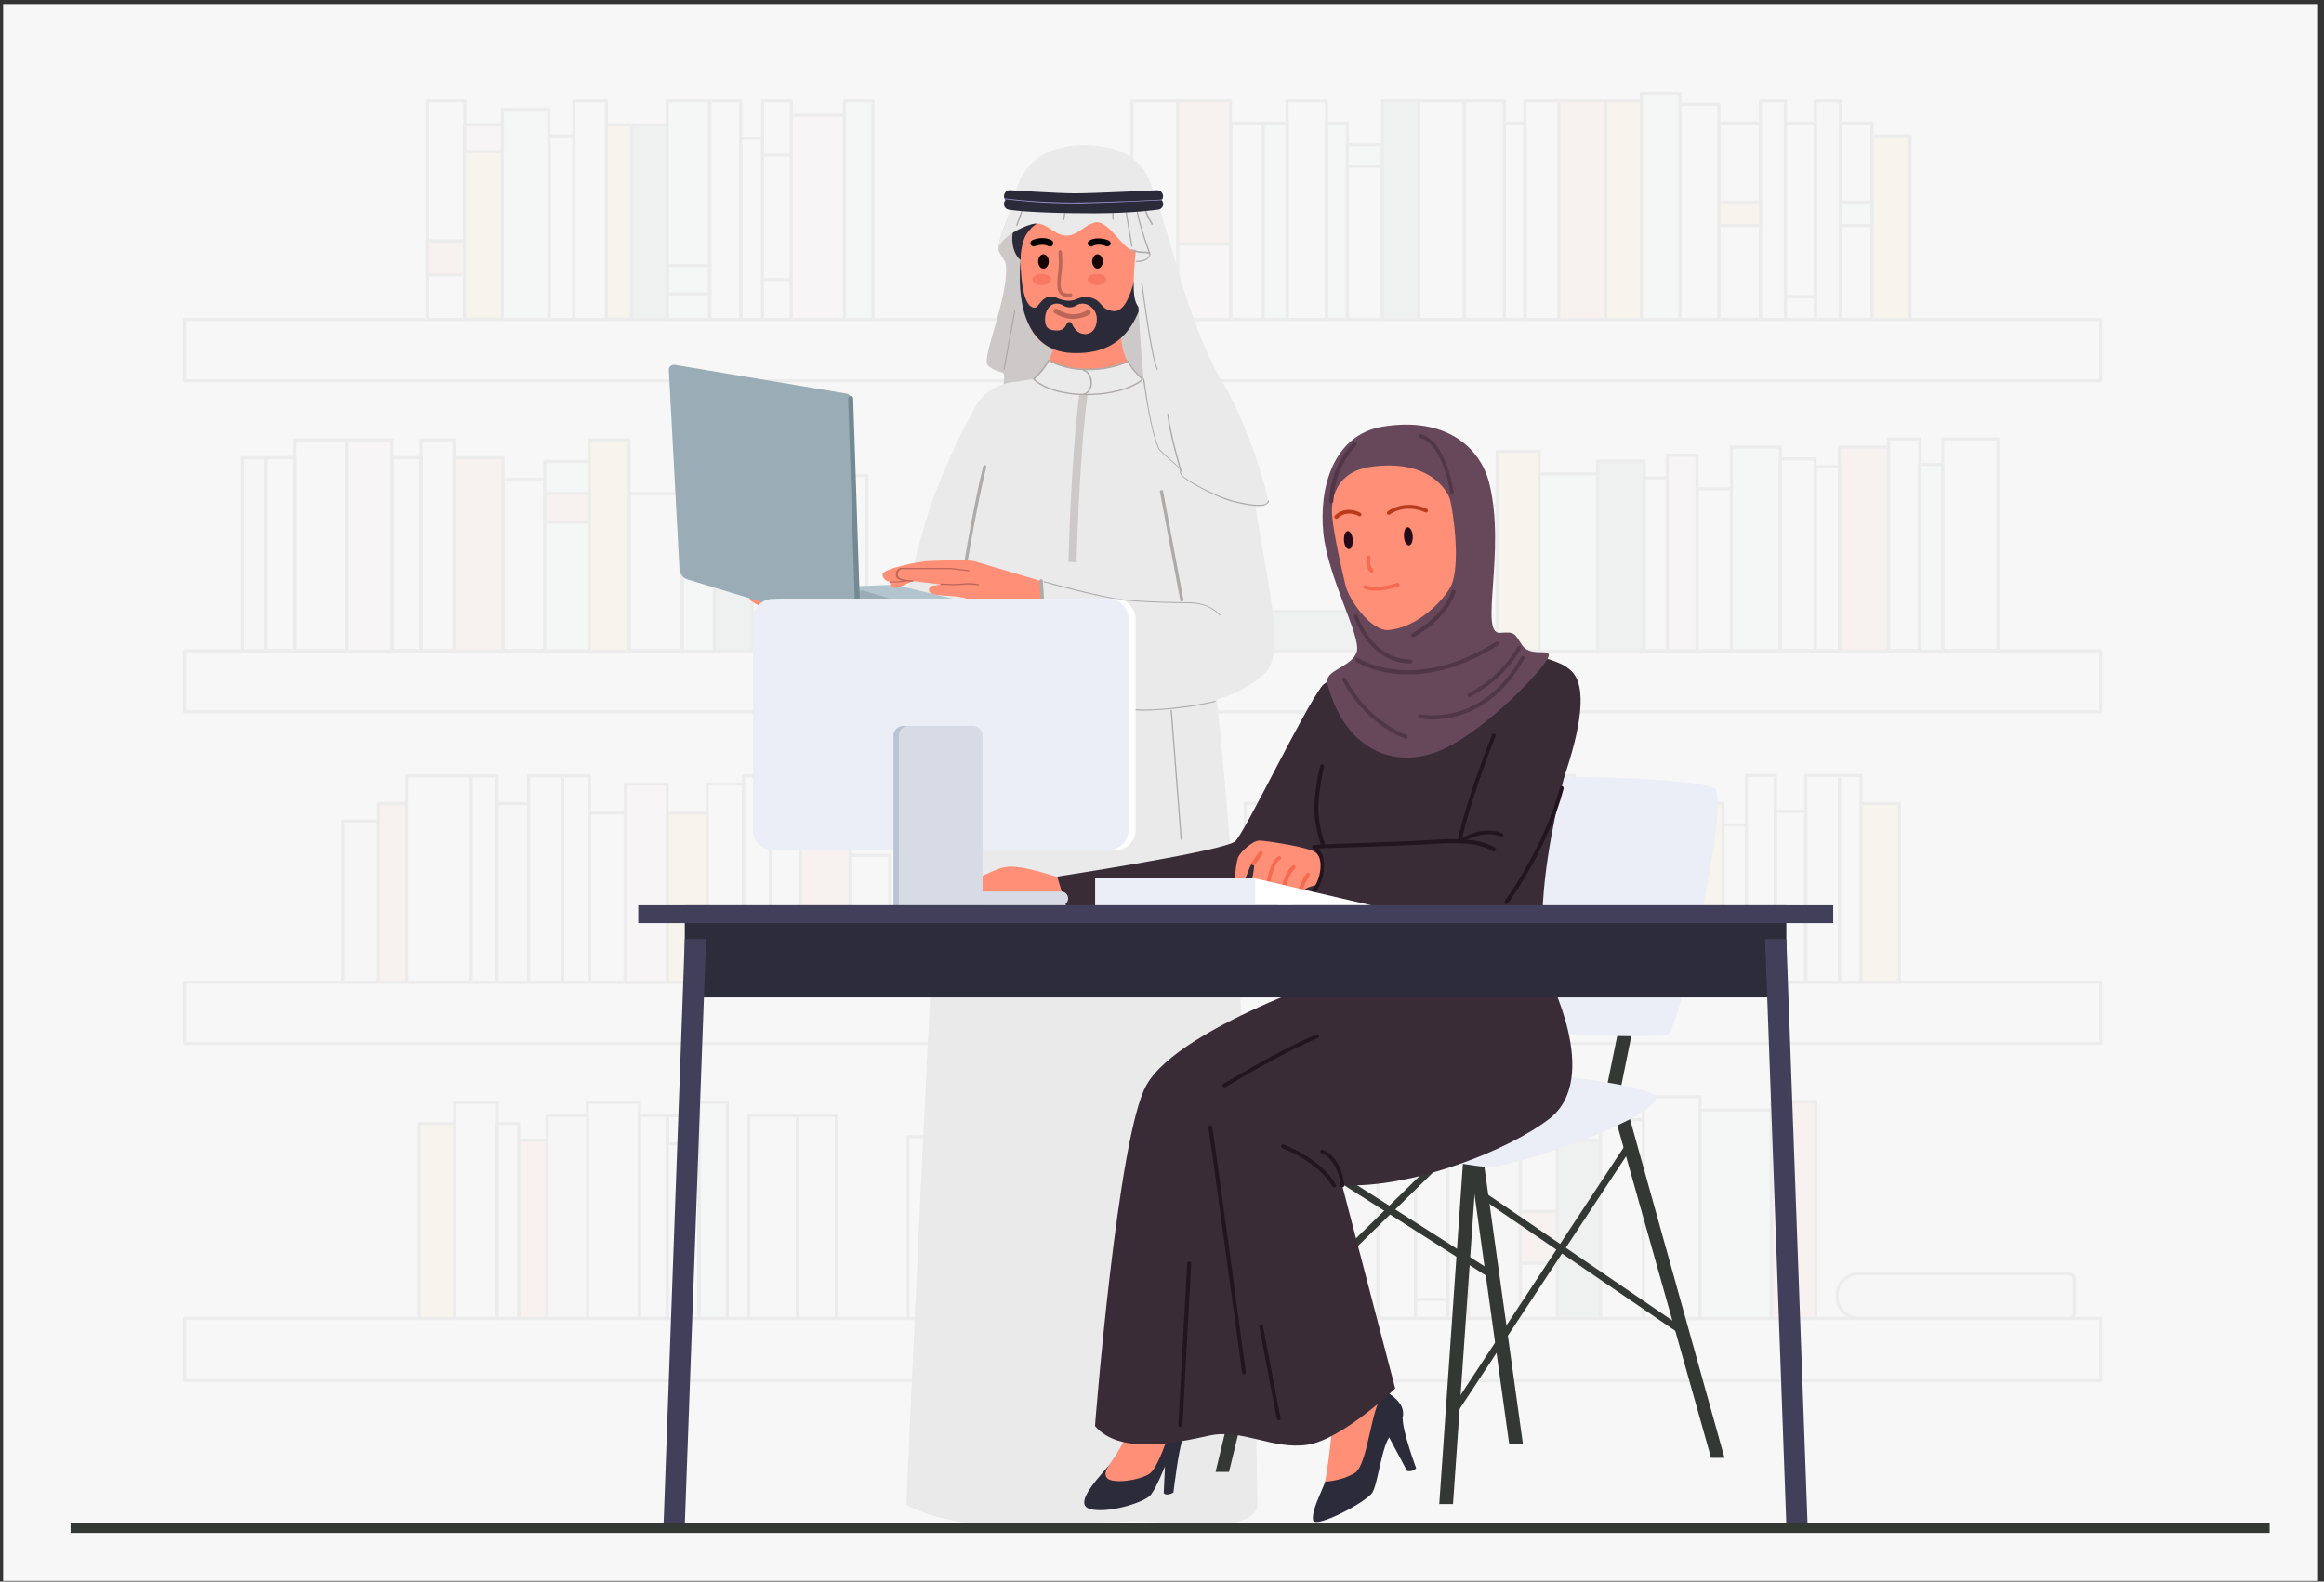 <?xml version="1.0" encoding="utf-8"?>
<!-- Generator: Adobe Illustrator 28.0.0, SVG Export Plug-In . SVG Version: 6.00 Build 0)  -->
<svg version="1.1" id="Layer_1" xmlns="http://www.w3.org/2000/svg" xmlns:xlink="http://www.w3.org/1999/xlink" x="0px" y="0px"
	 viewBox="0 0 743.9 506.3" style="enable-background:new 0 0 743.9 506.3;" xml:space="preserve">
<rect x="0" y="0" width="743.9" height="506.3" fill="#333333" stroke="none"/>
<style type="text/css">
	.st0{fill-rule:evenodd;clip-rule:evenodd;fill:#F7F7F7;}
	.st1{opacity:5.000000e-02;}
	.st2{fill:none;stroke:#17181C;stroke-width:0.997;stroke-linecap:round;stroke-linejoin:round;stroke-miterlimit:10;}
	.st3{fill:#E2E2E1;stroke:#17181C;stroke-width:0.997;stroke-linecap:round;stroke-linejoin:round;stroke-miterlimit:10;}
	.st4{fill:#5C7D88;stroke:#17181C;stroke-width:0.997;stroke-linecap:round;stroke-linejoin:round;stroke-miterlimit:10;}
	.st5{fill:#FA8069;stroke:#17181C;stroke-width:0.997;stroke-linecap:round;stroke-linejoin:round;stroke-miterlimit:10;}
	.st6{fill:#DCE8E6;stroke:#17181C;stroke-width:0.997;stroke-linecap:round;stroke-linejoin:round;stroke-miterlimit:10;}
	.st7{fill:#F4BB1E;stroke:#17181C;stroke-width:0.997;stroke-linecap:round;stroke-linejoin:round;stroke-miterlimit:10;}
	.st8{fill:#F9CFCB;stroke:#17181C;stroke-width:0.997;stroke-linecap:round;stroke-linejoin:round;stroke-miterlimit:10;}
	.st9{fill:#EAEAEA;}
	.st10{fill:#CDC9C9;}
	.st11{fill:#ADAAAA;}
	.st12{fill:#FF8F77;}
	.st13{fill:#2B2A39;}
	.st14{fill:#FE9077;}
	.st15{fill:#BC6658;}
	.st16{fill:#140000;}
	.st17{fill:#F77863;}
	.st18{fill:#B2C5CE;}
	.st19{fill:#9AADB7;}
	.st20{fill:#9A96D6;}
	.st21{fill:#748991;}
	.st22{fill:#FF8F76;}
	.st23{fill:#3A2C36;}
	.st24{fill:#343834;}
	.st25{fill:#EBEEF6;}
	.st26{fill:#2C2B3A;}
	.st27{fill:#273D7C;}
	.st28{fill:#23151F;}
	.st29{fill:#F76A52;}
	.st30{fill:#FFFFFF;}
	.st31{fill:#BAC3D1;}
	.st32{fill:#D6DBE6;}
	.st33{fill:#2D2C3A;}
	.st34{fill:#423F5A;}
	.st35{fill:#66485A;}
	.st36{fill:#260918;}
	.st37{fill:#BA3A1C;}
	.st38{fill:#513647;}
	.st39{fill:none;stroke:#343834;stroke-width:3.214;stroke-miterlimit:10;}
</style>
<rect x="1" y="1.3" class="st0" width="741" height="504.8"/>
<g class="st1">
	<g>
		<rect x="59.1" y="422.1" class="st2" width="613.3" height="19.9"/>
		<rect x="59.1" y="314.4" class="st2" width="613.3" height="19.6"/>
		<rect x="59.1" y="208.3" class="st2" width="613.3" height="19.6"/>
		<rect x="59.1" y="102.3" class="st2" width="613.3" height="19.6"/>
		<path class="st3" d="M662.2,422.1h-67c-4,0-7.2-3.2-7.2-7.2v0c0-4,3.2-7.2,7.2-7.2h67c1,0,1.8,0.8,1.8,1.8v10.8
			C664,421.3,663.2,422.1,662.2,422.1z"/>
		<path class="st4" d="M442.1,208.3h-41.9c-3.5,0-6.3-2.8-6.3-6.3v0c0-3.5,2.8-6.3,6.3-6.3h41.9c0.7,0,1.3,0.6,1.3,1.3v10.1
			C443.4,207.8,442.8,208.3,442.1,208.3z"/>
		<rect x="136.7" y="32.4" class="st2" width="12.1" height="69.9"/>
		<rect x="136.7" y="77.1" class="st5" width="12.1" height="10.9"/>
		<rect x="160.8" y="35" class="st6" width="14.9" height="67.3"/>
		<rect x="175.8" y="43.5" class="st2" width="7.9" height="58.8"/>
		<rect x="183.7" y="32.4" class="st2" width="10.4" height="69.9"/>
		<rect x="194.1" y="40" class="st7" width="8.1" height="62.2"/>
		<rect x="202.2" y="40" class="st4" width="11.4" height="62.2"/>
		<rect x="213.6" y="32.4" class="st6" width="13.6" height="69.9"/>
		<rect x="362.3" y="32.4" class="st2" width="14.7" height="69.9"/>
		<rect x="394" y="39.4" class="st2" width="10.3" height="62.8"/>
		<rect x="404.3" y="39.4" class="st6" width="7.7" height="62.8"/>
		<rect x="424.6" y="39.4" class="st6" width="6.7" height="62.8"/>
		<rect x="481.5" y="39.4" class="st2" width="6.7" height="62.8"/>
		<rect x="431.3" y="53.2" class="st2" width="11.2" height="49"/>
		<rect x="431.3" y="46.3" class="st6" width="11.2" height="6.9"/>
		<rect x="412" y="32.4" class="st2" width="12.6" height="69.9"/>
		<rect x="442.5" y="32.4" class="st4" width="11.6" height="69.9"/>
		<rect x="454.1" y="32.4" class="st2" width="14.6" height="69.9"/>
		<rect x="468.7" y="32.4" class="st3" width="12.8" height="69.9"/>
		<rect x="488.1" y="32.4" class="st2" width="10.9" height="69.9"/>
		<rect x="563.5" y="32.4" class="st2" width="8" height="69.9"/>
		<rect x="581.1" y="32.4" class="st3" width="8" height="69.9"/>
		<rect x="514" y="32.4" class="st7" width="11.4" height="69.9"/>
		<rect x="599.2" y="43.5" class="st7" width="12.2" height="58.8"/>
		<rect x="537.7" y="33.4" class="st2" width="12.5" height="68.8"/>
		<rect x="550.2" y="39.4" class="st2" width="13.3" height="62.8"/>
		<rect x="550.2" y="64.7" class="st7" width="13.3" height="7.5"/>
		<rect x="589.1" y="64.7" class="st6" width="10.1" height="7.5"/>
		<rect x="571.5" y="39.4" class="st2" width="9.6" height="62.8"/>
		<rect x="589.1" y="39.4" class="st2" width="10.1" height="62.8"/>
		<rect x="525.4" y="29.9" class="st6" width="12.3" height="72.4"/>
		<rect x="499" y="32.4" class="st5" width="14.9" height="69.9"/>
		<rect x="377" y="78.1" class="st8" width="16.9" height="24.2"/>
		<rect x="377" y="32.4" class="st5" width="16.9" height="45.7"/>
		<rect x="227.1" y="32.4" class="st2" width="10" height="69.9"/>
		<rect x="94.2" y="140.8" class="st2" width="16.7" height="67.6"/>
		<rect x="85" y="146.5" class="st2" width="9.2" height="61.8"/>
		<rect x="125.6" y="146.5" class="st2" width="9.2" height="61.8"/>
		<rect x="134.8" y="140.8" class="st2" width="10.5" height="67.6"/>
		<rect x="188.6" y="140.8" class="st7" width="12.8" height="67.6"/>
		<rect x="218.4" y="140.8" class="st6" width="10.3" height="67.6"/>
		<rect x="240.7" y="140.8" class="st2" width="16.6" height="67.6"/>
		<rect x="257.3" y="149.3" class="st2" width="12.8" height="59.1"/>
		<rect x="450.4" y="146.6" class="st6" width="18.9" height="61.7"/>
		<rect x="479.2" y="144.5" class="st7" width="13.5" height="63.9"/>
		<rect x="469.3" y="161.7" class="st2" width="9.9" height="46.7"/>
		<rect x="492.7" y="151.7" class="st6" width="18.7" height="56.7"/>
		<rect x="511.4" y="147.6" class="st4" width="14.9" height="60.8"/>
		<rect x="526.3" y="153" class="st2" width="7.5" height="55.4"/>
		<rect x="533.7" y="145.7" class="st8" width="9.5" height="62.6"/>
		<rect x="543.3" y="156.5" class="st2" width="10.9" height="51.9"/>
		<rect x="554.2" y="143.1" class="st6" width="15.7" height="65.2"/>
		<rect x="588.8" y="143.1" class="st5" width="15.7" height="65.2"/>
		<rect x="604.5" y="140.5" class="st2" width="10" height="67.8"/>
		<rect x="614.5" y="148.7" class="st6" width="7.3" height="59.7"/>
		<rect x="621.9" y="140.5" class="st2" width="17.6" height="67.8"/>
		<rect x="569.9" y="146.9" class="st2" width="11.1" height="61.4"/>
		<rect x="581" y="149.4" class="st2" width="7.8" height="59"/>
		<rect x="270.1" y="152.3" class="st2" width="7.4" height="56.1"/>
		<rect x="228.7" y="155.7" class="st4" width="12" height="52.6"/>
		<rect x="145.3" y="146.5" class="st5" width="15.7" height="61.8"/>
		<rect x="161" y="153.5" class="st2" width="13.4" height="54.8"/>
		<rect x="201.4" y="158" class="st2" width="17" height="50.4"/>
		<rect x="174.4" y="147.7" class="st6" width="14.2" height="60.6"/>
		<rect x="174.4" y="158" class="st5" width="14.2" height="9.1"/>
		<rect x="77.5" y="146.5" class="st3" width="7.5" height="61.8"/>
		<rect x="110.9" y="140.8" class="st8" width="14.6" height="67.6"/>
		<rect x="237.1" y="44.3" class="st2" width="7" height="58"/>
		<rect x="244.1" y="32.4" class="st2" width="9.2" height="69.9"/>
		<rect x="270.3" y="32.4" class="st6" width="9.2" height="69.9"/>
		<rect x="253.3" y="36.9" class="st8" width="17" height="65.4"/>
		<rect x="213.6" y="85" class="st2" width="13.6" height="9.1"/>
		<rect x="148.7" y="40" class="st7" width="12.1" height="62.2"/>
		<rect x="148.7" y="40" class="st8" width="12.1" height="8.5"/>
		<line class="st2" x1="244.1" y1="89.5" x2="253.3" y2="89.5"/>
		<line class="st2" x1="244.1" y1="49.7" x2="253.3" y2="49.7"/>
		<line class="st2" x1="571.5" y1="95" x2="581.1" y2="95"/>
		<rect x="109.7" y="262.8" class="st3" width="11.5" height="51.6"/>
		<rect x="130.2" y="248.4" class="st2" width="20.6" height="66"/>
		<rect x="150.7" y="248.4" class="st2" width="8.4" height="66"/>
		<rect x="145.5" y="352.9" class="st2" width="13.7" height="69.1"/>
		<rect x="188" y="352.9" class="st2" width="16.7" height="69.1"/>
		<rect x="223.8" y="352.9" class="st6" width="9" height="69.1"/>
		<rect x="303.3" y="352.9" class="st2" width="11.1" height="69.1"/>
		<rect x="314.4" y="363.9" class="st2" width="11.1" height="58.2"/>
		<rect x="425.6" y="352.9" class="st3" width="15.5" height="69.1"/>
		<rect x="441.1" y="357.2" class="st2" width="12" height="64.8"/>
		<rect x="470" y="353.5" class="st3" width="16.7" height="68.5"/>
		<rect x="486.6" y="358.4" class="st2" width="11.9" height="63.7"/>
		<rect x="512.3" y="358.4" class="st2" width="13.7" height="63.7"/>
		<rect x="526" y="351.1" class="st2" width="18.2" height="71"/>
		<rect x="544.2" y="355.4" class="st6" width="22.8" height="66.7"/>
		<rect x="567" y="352.7" class="st5" width="14.2" height="69.4"/>
		<rect x="498.5" y="365" class="st4" width="13.8" height="57.1"/>
		<rect x="486.6" y="387.8" class="st5" width="11.9" height="16.6"/>
		<rect x="453.1" y="357.2" class="st2" width="10.4" height="64.8"/>
		<rect x="463.4" y="360.2" class="st2" width="6.5" height="61.9"/>
		<rect x="290.7" y="363.9" class="st2" width="12.5" height="58.2"/>
		<rect x="134.2" y="359.7" class="st7" width="11.3" height="62.4"/>
		<rect x="159.1" y="359.7" class="st2" width="6.9" height="62.4"/>
		<rect x="175.1" y="357.1" class="st3" width="13" height="65"/>
		<rect x="204.7" y="357.1" class="st2" width="8.9" height="65"/>
		<rect x="239.7" y="357.1" class="st2" width="15.6" height="65"/>
		<rect x="255.3" y="357.1" class="st2" width="12.4" height="65"/>
		<rect x="213.6" y="357.1" class="st2" width="10.1" height="65"/>
		<rect x="213.6" y="357.1" class="st2" width="10.1" height="9.1"/>
		<rect x="166.1" y="365" class="st5" width="9" height="57.1"/>
		<rect x="169.2" y="248.4" class="st2" width="10.8" height="66"/>
		<rect x="180.1" y="248.4" class="st2" width="8.6" height="66"/>
		<rect x="238" y="248.4" class="st2" width="8.6" height="66"/>
		<rect x="246.6" y="269" class="st2" width="9.6" height="45.4"/>
		<rect x="272.1" y="273.8" class="st2" width="12.8" height="40.6"/>
		<rect x="256.2" y="257.2" class="st5" width="15.9" height="57.2"/>
		<rect x="226.4" y="251" class="st2" width="11.6" height="63.5"/>
		<rect x="188.6" y="260.3" class="st2" width="11.5" height="54.1"/>
		<rect x="213.6" y="260.3" class="st7" width="12.8" height="54.1"/>
		<rect x="200.1" y="251" class="st8" width="13.5" height="63.5"/>
		<rect x="159.1" y="257.2" class="st3" width="10.1" height="57.2"/>
		<rect x="410.9" y="244.8" class="st2" width="12.8" height="69.6"/>
		<rect x="456.4" y="244.8" class="st2" width="9.3" height="69.6"/>
		<rect x="559" y="248.2" class="st2" width="9.3" height="66.2"/>
		<rect x="578" y="248.2" class="st2" width="10.8" height="66.2"/>
		<rect x="588.8" y="248.2" class="st2" width="6.9" height="66.2"/>
		<rect x="551.4" y="264.1" class="st2" width="7.6" height="50.4"/>
		<rect x="423.6" y="250.1" class="st2" width="8.8" height="64.3"/>
		<rect x="432.5" y="250.1" class="st7" width="17.2" height="64.3"/>
		<rect x="465.7" y="251.5" class="st2" width="12.4" height="62.9"/>
		<rect x="518.2" y="251.5" class="st3" width="18" height="62.9"/>
		<rect x="536.2" y="257.2" class="st7" width="15.3" height="57.2"/>
		<rect x="595.7" y="257.2" class="st7" width="12.3" height="57.2"/>
		<rect x="486.2" y="248.2" class="st6" width="17.7" height="66.2"/>
		<rect x="432.5" y="263.7" class="st5" width="17.2" height="8.5"/>
		<rect x="398.6" y="257.2" class="st2" width="12.3" height="57.2"/>
		<rect x="449.7" y="257.2" class="st2" width="6.8" height="57.2"/>
		<rect x="568.3" y="259.7" class="st2" width="9.7" height="54.7"/>
		<rect x="503.9" y="262.3" class="st6" width="14.2" height="52.1"/>
		<rect x="121.2" y="257.2" class="st5" width="9" height="57.2"/>
		<line class="st2" x1="453.1" y1="416" x2="463.4" y2="416"/>
	</g>
</g>
<g>
	<polygon class="st9" points="274,233.7 324.8,213 314,195.7 272.4,195.7 	"/>
	<path class="st10" d="M279.6,211.3c-0.1,12-1.6,25.9-8.2,21.7c-10.7-6.9-8.8-28.4-8.6-29.7c0,0,0-0.1,0-0.1l14.3-6.4l2.1-0.9
		c0,0,0,0.5,0.1,1.4C279.4,199.6,279.7,205.2,279.6,211.3z"/>
	<path class="st9" d="M317.8,124.6c-5.3,1.7-14.7,23.4-18.8,34.1c-4,10.6-10.3,36.9-10.3,36.9l21.9,6.5c0,0,9.7-41.4,6.1-52.5
		C313.1,138.6,323.3,122.8,317.8,124.6z"/>
	<path class="st10" d="M321.4,82.3c3.4,9-7.7,32.4-5.2,34.7c3,2.7,5.1,1.5,5.2,3.2c0.3,4.1-3.4,13.8,0,15.4
		c5.6,2.8,4.8-3.8,10.1-0.4c1.7,1.1,3.5,2.1,5.4,2.7c2.9,1,6,1,9.1,0.8c7.8-0.4,15.4-2.2,22.8-4.4c2.3-0.7,4.6-1.4,6.5-2.9
		c4.2-3.4,4.9-9.5,3.8-14.8c-1.1-5.2-3.5-10.1-4.6-15.3c-0.9-4.3-1-9.2-4.1-12.2c-2.7-2.7-6.9-3.1-10.7-3.3
		c-2.9-0.2-5.9-0.3-8.8,0.1c-2.9,0.4-5.6,1.4-8.4,2c-2.8,0.6-5.9,0.8-8.5-0.4L321.4,82.3z"/>
	<path class="st11" d="M360.1,234c-0.1,0-0.2-0.1-0.2-0.2c0,0-0.3-5-1.3-8.8c0-0.1,0-0.2,0.1-0.2c0.1,0,0.2,0,0.2,0.1
		c0.9,3.8,1.3,8.8,1.3,8.9C360.3,233.9,360.2,234,360.1,234C360.1,234,360.1,234,360.1,234z"/>
	<path class="st9" d="M394.8,157.8l0.1-21l-13.1-11.6c0,0-18.3-4.8-25.6-5.5c-7.3-0.8-17.9,0.2-28.3,2.1c-3.3,0.6-3.9,0.3-6.4,1.1
		c-5.8,1.8-9.2,5.8-10.6,10.2c-1.1,3.2-0.2,7.4-0.6,11.4c-1.2,10.2-7.4,78.7-9.8,121.8c-4.5,80.8-10.4,215.4-10.4,215.4
		s7.6,5.2,27.6,6.7c6.3,0.5,39.6-1.4,46.1-1.4c8.4,0.1,16.7,1.4,22.9,1.4c8.2,0,15.9-2.3,15.8-6.8c-3.6-239.1-19.7-282-15.2-302.7
		C388.1,174.3,394.8,157.8,394.8,157.8z"/>
	<path class="st12" d="M365.5,121.4c0,0.7-6.2,4.9-17.9,4.9c-12.2,0-16.7-4.9-16.7-4.9l1.6-1.6c1.3-1.3,2.4-2.8,3.2-4.4
		c1.2-2.4,1.9-5,1.9-7.7h21.3c0,2.2,0.5,4.4,1.3,6.5c0.2,0.6,0.5,1.1,0.8,1.6c0.8,1.4,1.8,2.8,3,4L365.5,121.4z"/>
	<path class="st10" d="M367.7,90.7l-40.8,0.8c0,0-5.5-7.8-7.1-10.9c-0.2-0.3-0.2-0.8-0.2-1.3c0.3-4.3,4.9-13.9,4.9-13.9l44.4-1.1
		c0,0,1.1,8.8,3.1,13.9c0.2,0.6,2,3.7,2.1,4.1c0.1,0.3,0,3.8,0,4.1C374.6,91.4,367.7,90.7,367.7,90.7z"/>
	<path class="st12" d="M368.5,77.7c0,1.7-0.1,3.3-0.2,5c-0.1,0.8-0.2,1.6-0.3,2.3c-2.2,15.6-10.5,28.6-21.5,28.4
		c-16.7-0.3-19.1-10-20-25.8c-0.1-1.1,0.2-2.6,0.2-4.4c0,0-1.8-5-1.8-5.6c0-3,0.3-5.9,0.7-8.5c2.4-13.3,10.5-21.4,21.1-21.4
		c10.5,0,18.7,8.1,21.1,21.4C368.2,71.8,368.5,74.7,368.5,77.7z"/>
	<path class="st9" d="M330.6,69c2.4-0.2,4.7-0.2,7.1-0.6c2.3-0.3,4.5-0.5,6.8-0.8c2.1-0.3,4.2-0.7,6.4-1.1c2-0.4,4.1-0.7,6.2-0.1
		c1,0.3,1.9,0.7,2.8,1.1c0.9,0.4,1.8,0.7,2.6,1.1c1.8,0.7,3.5,1.5,5.2,2.3c0.9,0.4,1.7,0.8,2.6,1.3c0.1-14.8-4.7-25.7-23.4-25.7
		c-15.9,0-23,9.8-23,23.8C326,69.6,328.3,69.1,330.6,69z"/>
	<path class="st13" d="M367,80.5c-0.1,3,1.3,1.8,1,4.5c-2.4,18.3-8.5,28.7-25,28c-15.8-0.7-17.4-18.6-16.3-29.7
		c0,0.1-0.2,15,4.4,15.2c1.3,0.1,1.9-2.7,4.3-3.4c1.1-0.3,2.2-0.1,3.2,0.4c2,0.9,4.4,1.1,6.4,0.1c1-0.4,2-0.6,3.1-0.5
		c5.1,0.7,3.6,3.9,8.2,4.5C363.6,100.5,364.3,76.1,367,80.5z"/>
	<path class="st13" d="M368.5,77.7c0,1.7-0.1,3.3-0.2,5c-0.1,0.8-0.2,1.6-0.3,2.3c-0.3,0.1-3.7,3.1-3.6,2.6
		c0.9-7.9-2.4-15.4-4.7-17.3c-2.3-1.9-5.7-0.4-15.7-0.4c-10,0-12.3,1-14.9,4.3c-2.6,3.3-2.4,9.1-2.4,9.1s-5.2-3.9-1.1-14.1h42.2
		C368.2,71.8,368.5,74.7,368.5,77.7z"/>
	<path class="st14" d="M346.5,97.2c-0.7,0-1.4,0.2-2,0.6c-1.3,0.8-2.9,0.8-4.2,0c-0.6-0.4-1.3-0.6-2-0.6c-2.4,0-3.8,2.3-3.8,5.1
		s1.4,3.5,3.8,3.5c1.3,0,2.4-0.3,3.2-2.2c0.3-0.7,1.3-0.7,1.6,0c0.8,1.9,2,2.9,3.2,3.2c3.1,0.8,4.8-1.8,4.8-4.6
		S348.9,97.2,346.5,97.2z"/>
	<path class="st15" d="M343.5,102.1c-0.1,0-0.2,0-0.3,0c-3.1-0.1-5.5-1.8-5.6-1.8c-0.4-0.2-0.5-0.7-0.2-1.1c0.2-0.4,0.7-0.5,1.1-0.2
		c0,0,2.2,1.5,4.8,1.6c2.6,0.1,4.6-1.2,4.6-1.2c0.4-0.2,0.9-0.1,1.1,0.2c0.2,0.4,0.1,0.9-0.2,1.1
		C348.6,100.8,346.4,102.1,343.5,102.1z"/>
	<path class="st16" d="M335.7,83.7c0,1.3-0.8,2.3-1.7,2.3s-1.7-1-1.7-2.3c0-1.3,0.8-2.3,1.7-2.3S335.7,82.4,335.7,83.7z"/>
	<path class="st16" d="M353,83.7c0,1.3-0.8,2.3-1.7,2.3s-1.7-1-1.7-2.3c0-1.3,0.8-2.3,1.7-2.3S353,82.4,353,83.7z"/>
	<path d="M354.4,78.9c-0.1,0-0.3,0-0.4-0.1c0,0-2.4-1.1-4.3,0c-0.5,0.3-1.1,0.1-1.4-0.4c-0.3-0.5-0.1-1.1,0.4-1.4
		c2.8-1.5,6.1-0.1,6.2,0c0.5,0.2,0.8,0.9,0.5,1.4C355.2,78.6,354.8,78.9,354.4,78.9z"/>
	<path d="M336.1,78.9c-0.2,0-0.3,0-0.5-0.1c-1.9-1-4.3,0-4.3,0c-0.5,0.2-1.1,0-1.4-0.5c-0.2-0.5,0-1.1,0.5-1.4
		c0.1-0.1,3.4-1.5,6.2,0c0.5,0.3,0.7,0.9,0.4,1.4C336.9,78.7,336.5,78.9,336.1,78.9z"/>
	<path class="st9" d="M390,126.4c0,0,8.9,11.1,11.6,33.2c2.6,22,11.6,52,2.1,56.7c-9.5,4.7-24.7-22.6-24.7-22.6l-0.6-2.9l-7.2-36.3
		l-0.7-3.4l8.4-24.7H390z"/>
	<path class="st9" d="M391.4,122.5c-7.3-11.8-13.3-32.5-13.3-32.5l-7.6-25.7l-46,1.1c0,0-4.6,9.5-4.9,13.9c1.3-3.4,6.5-6.3,10.6-7.5
		c4.6-1.3,6.8,3.3,10.7,3.6c4,0.3,5.9-3.4,9.8-4.2c4.4-0.8,9.4,10,12.5,8.7c0.9-0.4-0.5,4.8-0.3,12.5c0.1,3.2,0.6,4.6,1.5,5.9
		c0.6,11.5,1.6,24.6,2.3,28c1.3,6.5,1.7,10.9,4,16.9c0.6,1.6,7.7,6.6,7.2,7.5c-0.5,0.8,0.1,2,5.6,5.1c3.2,1.8,8.5,4.1,11.5,4.9
		c8.7,2.1,10.8,1,10.8-0.2C406.2,158.1,398.7,134.2,391.4,122.5z"/>
	<path class="st9" d="M365.5,121.4c0,0.7-6.2,4.9-17.9,4.9c-12.2,0-16.7-4.9-16.7-4.9l1.6-1.6c1.3-1.3,2.4-2.8,3.2-4.4
		c0,0,4.5,3.1,12.5,3c0.4,0,0.9,0,1.3,0c1.7-0.1,3.3-0.3,4.7-0.5c4.3-0.8,6.8-2,6.8-2c0.8,1.4,1.8,2.8,3,4L365.5,121.4z"/>
	<path class="st11" d="M346.8,126.5c-0.1,0-0.2,0-0.2-0.1c0-0.1,0-0.2,0.1-0.3c2.3-0.8,2.6-3,2.2-4.7c-0.4-1.5-1.3-2.7-2.1-2.6
		c-0.1,0-0.2-0.1-0.2-0.2c0-0.1,0.1-0.2,0.2-0.2c1-0.1,2.1,1.1,2.6,2.9C349.8,123.2,349.4,125.6,346.8,126.5
		C346.8,126.5,346.8,126.5,346.8,126.5z"/>
	<path class="st15" d="M341.8,95c-0.9,0-2.3-0.2-2.9-1.5c-0.8-1.6-0.4-4.6-0.1-6.9l0-0.4c0.3-2.1,0-5.5,0-5.5c0-0.3,0.2-0.5,0.5-0.6
		c0.3,0,0.5,0.2,0.6,0.5c0,0.1,0.3,3.6,0,5.8l0,0.4c-0.3,2.1-0.7,4.9,0,6.3c0.6,1.2,2.7,0.8,2.7,0.8c0.3-0.1,0.6,0.1,0.6,0.4
		c0.1,0.3-0.1,0.6-0.4,0.6C342.7,94.9,342.4,95,341.8,95z"/>
	<path class="st10" d="M344.6,180l-2.6-0.1c0-0.3,0.8-33.1,3.5-53.8l2.6,0.3C345.4,147,344.6,179.7,344.6,180z"/>
	<path class="st11" d="M340.5,70.5C340.5,70.5,340.5,70.5,340.5,70.5c-0.1,0-0.2-0.1-0.2-0.2l0.3-1.9c0-0.1,0.1-0.2,0.2-0.2
		c0.1,0,0.2,0.1,0.2,0.2l-0.3,1.9C340.7,70.5,340.6,70.5,340.5,70.5z"/>
	<path class="st11" d="M356.3,70.4c-0.1,0-0.2-0.1-0.2-0.2l-0.1-2.1c0-0.1,0.1-0.2,0.2-0.2c0.1,0,0.2,0.1,0.2,0.2l0.1,2.1
		C356.5,70.3,356.4,70.4,356.3,70.4C356.3,70.4,356.3,70.4,356.3,70.4z"/>
	<path class="st11" d="M325.5,72.3C325.5,72.3,325.5,72.3,325.5,72.3c-0.2,0-0.2-0.2-0.2-0.3l1.6-4.5c0-0.1,0.2-0.2,0.3-0.1
		c0.1,0,0.2,0.2,0.1,0.3l-1.6,4.5C325.7,72.3,325.6,72.3,325.5,72.3z"/>
	<path class="st11" d="M368.8,72c-0.1,0-0.1,0-0.2-0.1c-0.9-1.4-1.6-2.9-2.2-4.5c0-0.1,0-0.2,0.1-0.3c0.1,0,0.2,0,0.3,0.1
		c0.6,1.5,1.3,3,2.2,4.4c0.1,0.1,0,0.2-0.1,0.3C368.9,72,368.8,72,368.8,72z"/>
	<path class="st11" d="M370.5,118.4c-0.1,0-0.1,0-0.2-0.1c-2-4-4.8-26.5-5-27.5c0-0.1,0.1-0.2,0.2-0.2c0.1,0,0.2,0.1,0.2,0.2
		c0,0.2,3,23.5,4.9,27.4C370.7,118.2,370.6,118.3,370.5,118.4C370.5,118.4,370.5,118.4,370.5,118.4z"/>
	<path class="st17" d="M354.1,89.5c0,1-1.3,1.8-3,1.8c-1.6,0-3-0.8-3-1.8c0-1,1.3-1.8,3-1.8C352.8,87.7,354.1,88.5,354.1,89.5z"/>
	<path class="st17" d="M336.5,89.5c0,1-1.3,1.8-3,1.8s-3-0.8-3-1.8c0-1,1.3-1.8,3-1.8S336.5,88.5,336.5,89.5z"/>
	<path class="st11" d="M378,150.9c-0.1,0-0.2-0.1-0.2-0.1c0-0.1-3.4-11.1-4.2-18.2c0-0.1,0.1-0.2,0.2-0.2c0.1,0,0.2,0.1,0.2,0.2
		c0.9,7.1,4.2,18,4.2,18.1C378.2,150.7,378.2,150.8,378,150.9C378,150.9,378,150.9,378,150.9z"/>
	<path class="st11" d="M321.4,118.4C321.4,118.4,321.4,118.4,321.4,118.4c-0.1,0-0.2-0.1-0.2-0.2c0.5-3,3.4-18.4,3.4-18.6
		c0-0.1,0.1-0.2,0.2-0.2c0.1,0,0.2,0.1,0.2,0.2c0,0.2-2.9,15.5-3.4,18.5C321.6,118.3,321.5,118.4,321.4,118.4z"/>
	<path class="st11" d="M362.3,79c-0.1,0-0.2-0.1-0.2-0.2l-1.8-10.7c0-0.1,0.1-0.2,0.2-0.2c0.1,0,0.2,0.1,0.2,0.2l1.8,10.7
		C362.5,78.9,362.4,79,362.3,79C362.3,79,362.3,79,362.3,79z"/>
	<path class="st11" d="M364.1,83.9c-0.2,0-0.3,0-0.3,0c-0.1,0-0.2-0.1-0.2-0.2c0-0.1,0.1-0.2,0.2-0.2c0,0,2.7,0.1,3.7-1.2
		c0.4-0.6,0.4-0.8,0.4-0.9c-0.2-0.3-1.3-0.4-2.3-0.4c-2.1-0.1-3.4-0.7-3.5-0.8c-0.1-0.1-0.1-0.2-0.1-0.3c0.1-0.1,0.2-0.1,0.3-0.1
		c0,0,1.3,0.6,3.3,0.7c1.5,0,2.4,0.1,2.6,0.6c0.2,0.3,0,0.7-0.4,1.3C366.9,83.7,364.9,83.9,364.1,83.9z"/>
	<path class="st11" d="M368,81.2c-0.1,0-0.2,0-0.2-0.1c0-0.1-2.8-7.3-4-13.4c0-0.1,0-0.2,0.2-0.2c0.1,0,0.2,0,0.2,0.2
		c1.2,6.1,4,13.2,4,13.3C368.2,81,368.2,81.1,368,81.2C368,81.2,368,81.2,368,81.2z"/>
	<path class="st12" d="M279.6,211.3c-1-0.2-1.9-0.4-2.5-0.6c-3-1-9.3-4.5-14.3-7.5c-4-2.4-7.2-4.4-7.2-4.4s-14.9-5-15.6-7
		c-0.7-2.1,12.3,0,12.3,0l24.8,4.9l2.2,0.4C279.4,199.6,279.7,205.2,279.6,211.3z"/>
	<polygon class="st18" points="333.2,198.4 286.3,187.2 234.9,189 278.5,199.4 333.9,198.4 	"/>
	<polygon class="st19" points="302.1,196.8 276.4,189.1 256.3,189.1 275.5,196.2 	"/>
	<path class="st19" d="M271,126l-55-9.2c-1-0.2-2,0.7-1.9,1.7l3.4,63.7c0.1,1.5,1.1,2.9,2.6,3.3l54,16.4c0.7,0.2,1.5-0.3,1.4-1.1
		l-3.1-73.3C272.3,126.8,271.8,126.1,271,126z"/>
	<path class="st19" d="M279.6,202.4h49.6c2.2,0,4-1.8,4-4h-59.1h1.4c0,1.9-2.5,2.3-0.8,2.8C275.1,201.3,274.1,202,279.6,202.4z"/>
	<path class="st11" d="M308,187.6C308,187.6,308,187.6,308,187.6c-0.4-0.1-0.6-0.3-0.5-0.6c0-0.2,3.8-24,7.2-37.7
		c0.1-0.3,0.4-0.5,0.6-0.4c0.3,0.1,0.5,0.4,0.4,0.6c-3.4,13.7-7.2,37.4-7.2,37.6C308.5,187.4,308.3,187.6,308,187.6z"/>
	<g>
		<path class="st12" d="M334.2,186.3c0,0-19.2-5.7-22.2-6.6c-3-0.8-16.2,0-16.2,0s-13.5,2.1-13.3,4.3c0.2,2.2,2.6,2.2,2.6,2.2
			s-0.7,1.4,0.8,1.9c1.5,0.5,6.2-2.1,6.2-2.1l9.1,1.1l-2.7,0.4c-1.1,0.2-1.6,1.6-0.7,2.3c0,0,0,0,0,0c1.4,1.2,8.8,0.6,11.7,1.9
			c2.9,1.3,2.9,1.6,9.7,4.4c6.8,2.8,10.3,2.8,14.1,2.8c3.9,0,7-0.8,7-0.8L334.2,186.3z"/>
		<g>
			<path class="st15" d="M313.2,187.4C313.1,187.4,313.1,187.4,313.2,187.4c-0.1,0-2.5-0.5-5.1-0.2c-2.7,0.3-6.9,0-6.9,0
				c-0.1,0-0.2-0.1-0.2-0.2c0-0.1,0.1-0.2,0.2-0.2c0,0,4.2,0.3,6.8,0c2.7-0.4,5.2,0.2,5.2,0.2c0.1,0,0.2,0.1,0.2,0.2
				C313.3,187.3,313.2,187.4,313.2,187.4z"/>
			<path class="st15" d="M291.8,186.2c-0.9,0-4.7-0.1-5-1.8c-0.4-1.9,1.4-2.6,1.4-2.6c0,0,0,0,0.1,0h15.9l5.9,0.7
				c0.1,0,0.2,0.1,0.2,0.2c0,0.1-0.1,0.2-0.2,0.2l-5.8-0.7l-15.8,0c-0.2,0.1-1.4,0.6-1.1,2.1c0.3,1.3,3.6,1.5,4.8,1.5
				c0.1,0,0.2,0.1,0.2,0.2c0,0.1-0.1,0.2-0.2,0.2C292,186.2,291.9,186.2,291.8,186.2z"/>
			<path class="st15" d="M285.1,186.6c-0.1,0-0.1,0-0.2,0c-0.1,0-0.2-0.1-0.2-0.2c0-0.1,0-0.1,0-0.2c0-0.1,0.1-0.1,0.2-0.1
				c2.1,0.1,3.7,0,5.2-0.4c0.1,0,0.2,0,0.2,0.1c0,0.1,0,0.2-0.1,0.2c-1.4,0.4-3,0.5-4.9,0.4c0,0-0.1,0.1-0.1,0.1
				C285.2,186.6,285.1,186.6,285.1,186.6z"/>
		</g>
	</g>
	<path class="st11" d="M378.1,268.9c-0.1,0-0.2-0.1-0.2-0.2l-3.2-41.3c0-0.1,0.1-0.2,0.2-0.2c0.1,0,0.2,0.1,0.2,0.2l3.2,41.3
		C378.3,268.8,378.2,268.9,378.1,268.9C378.1,268.9,378.1,268.9,378.1,268.9z"/>
	<path class="st13" d="M350,68.3c-21.3,0-27-1.2-27.2-1.2c-1-0.2-1.6-1.2-1.4-2.2c0.2-1,1.2-1.6,2.2-1.4c0.1,0,5.8,1.1,26.5,1.1
		c13.1,0,20-1.1,20.1-1.1c1-0.2,1.9,0.5,2.1,1.5c0.2,1-0.5,1.9-1.5,2.1C370.4,67.1,363.4,68.3,350,68.3z"/>
	<path class="st13" d="M372.3,62.7c0,0.4-0.1,0.8-0.3,1.1c-0.1,0.1-0.1,0.2-0.2,0.3c0,0,0,0-0.1,0.1c-0.3,0.3-0.7,0.5-1.2,0.5
		c-0.8,0-20.3,1-26.4,1c-5.6,0-20.3-0.9-21-1c-0.5,0-1-0.3-1.3-0.7c0,0-0.1-0.1-0.1-0.2c-0.1-0.1-0.1-0.2-0.2-0.3
		c-0.1-0.3-0.2-0.6-0.1-0.9c0.1-1,0.9-1.8,2-1.7c0.2,0,15.2,1,20.7,1c6.1,0,26.1-1,26.3-1C371.4,60.9,372.2,61.7,372.3,62.7z"/>
	<path class="st20" d="M372,63.8c-0.1,0.1-0.1,0.2-0.2,0.3c0,0-0.1,0-0.1,0c-4.3,0.2-13.8,0.7-24.9,1c-1.3,0-2.6,0-3.8,0
		c-9,0-16.8-0.8-21-1.3c-0.1,0-0.2,0-0.2,0c-0.1-0.1-0.1-0.2-0.2-0.3c0.2,0,0.5,0.1,0.8,0.1c4.8,0.6,14.1,1.4,24.5,1.2
		c2.7-0.1,5.3-0.1,7.8-0.2h0c2.2-0.1,4.3-0.2,6.2-0.2h0c4.6-0.2,8.3-0.4,10.6-0.5C371.6,63.8,371.8,63.8,372,63.8z"/>
	<path class="st11" d="M378.3,192.6c-0.2,0-0.5-0.2-0.5-0.4l-6.5-34.7c-0.1-0.3,0.1-0.6,0.4-0.6c0.3-0.1,0.6,0.1,0.6,0.4l6.5,34.7
		C378.9,192.3,378.7,192.5,378.3,192.6C378.4,192.6,378.3,192.6,378.3,192.6z"/>
	<path class="st11" d="M402.9,162c-1.8,0-4.4-0.4-7.7-1.2c-3.1-0.7-8.4-3.1-11.6-4.9c-4.9-2.7-5.7-3.8-5.9-4.5
		c-0.1-0.3,0-0.6,0.1-0.8c0.1-0.4-2-2.2-3.4-3.4c-1.8-1.6-3.5-3.1-3.8-3.9c-2.3-6-3.6-14.5-4.7-21.9c0-0.1,0.1-0.2,0.2-0.2
		c0.1,0,0.2,0.1,0.2,0.2c1,7.5,2.3,15.9,4.6,21.9c0.3,0.7,2.1,2.3,3.7,3.7c2.7,2.4,3.8,3.4,3.5,3.9c-0.1,0.2-0.1,0.3-0.1,0.5
		c0.2,0.9,2,2.2,5.7,4.2c3.2,1.8,8.5,4.1,11.5,4.8c6.9,1.7,9.4,1.3,10.2,0.7c0.2-0.2,0.4-0.4,0.4-0.7c0-0.1,0.1-0.2,0.2-0.2
		c0.1,0,0.2,0.1,0.2,0.2c0,0.4-0.2,0.7-0.6,0.9C405.1,161.8,404.2,162,402.9,162z"/>
	<g>
		<path class="st9" d="M387.5,192.7c0,0-14.7,0.7-23.5,0c-8.8-0.7-30.8-6.7-30.8-6.7l0.1,2.2l2.3,36.7c0,0,0.7,0.1,1.9,0.3
			c6.2,1,25.9,3.9,37.3,2.1c2.4-0.4,4.8-0.8,7.1-1.3c10.8-2.4,20.2-6.4,23.7-11.6C408.4,210.6,387.5,192.7,387.5,192.7z"/>
		<path class="st11" d="M390.4,197c-0.1,0-0.1,0-0.1-0.1c-3.4-3.5-7.5-3.9-11.4-3.8c-0.1,0-12.7-0.1-20-1
			c-7.3-0.9-24.5-5.6-24.7-5.7c-0.1,0-0.2-0.1-0.1-0.2c0-0.1,0.1-0.2,0.2-0.1c0.2,0,17.3,4.8,24.6,5.7c7.3,0.9,19.8,1,20,1
			c4-0.1,8.2,0.4,11.7,4c0.1,0.1,0.1,0.2,0,0.3C390.5,197,390.4,197,390.4,197z"/>
	</g>
	<path class="st11" d="M303.7,222.2C303.7,222.2,303.7,222.2,303.7,222.2c-0.3,0-0.5-0.3-0.5-0.6l1.3-17.6c0-0.3,0.3-0.5,0.6-0.5
		c0.3,0,0.5,0.3,0.5,0.6l-1.3,17.6C304.2,221.9,304,222.2,303.7,222.2z"/>
	<path class="st11" d="M367.1,227.5c-10,0-31.2-2.4-31.5-2.4c-0.1,0-0.2-0.1-0.2-0.2c0-0.1,0.1-0.2,0.2-0.2c0.2,0,25,2.9,33.6,2.4
		c2.6-0.1,11.6-0.8,19.7-2.7c0.1,0,0.2,0,0.2,0.1c0,0.1,0,0.2-0.1,0.2c-8.1,2-17.2,2.6-19.8,2.7C368.7,227.5,368,227.5,367.1,227.5z
		"/>
	<path class="st11" d="M335.7,225.4c-0.3,0-0.5-0.2-0.5-0.5l-2.5-38.9c0-0.3,0.2-0.5,0.5-0.6c0.3,0,0.5,0.2,0.6,0.5l2.5,38.9
		C336.2,225.1,336,225.4,335.7,225.4C335.7,225.4,335.7,225.4,335.7,225.4z"/>
	<path class="st21" d="M274.7,202c-0.4,0-0.8-0.3-0.8-0.8l-2.4-73.6c0-0.4,0.3-0.8,0.8-0.8c0.4,0,0.8,0.3,0.8,0.8l2.4,73.6
		C275.5,201.6,275.2,202,274.7,202C274.7,202,274.7,202,274.7,202z"/>
	<path class="st11" d="M347.6,126.5c-12.1,0-16.7-4.8-16.9-5c-0.1-0.1-0.1-0.2,0-0.3l1.6-1.6c1.3-1.3,2.3-2.8,3.2-4.4
		c0-0.1,0.1-0.1,0.1-0.1c0.1,0,0.1,0,0.2,0c0,0,4.6,3.1,12.4,2.9c0.4,0,0.9,0,1.3,0c1.6-0.1,3.1-0.2,4.7-0.5c4.2-0.7,6.7-2,6.7-2
		c0.1,0,0.2,0,0.3,0.1c0.8,1.4,1.8,2.8,3,4l1.6,1.6c0,0,0.1,0.1,0.1,0.1C365.7,122.3,359.7,126.5,347.6,126.5z M331.2,121.4
		c0.8,0.8,5.7,4.7,16.5,4.7c11.3,0,17.2-3.9,17.7-4.7l-1.5-1.5c-1.2-1.2-2.1-2.5-2.9-3.9c-0.6,0.3-3,1.3-6.7,2
		c-1.5,0.3-3.1,0.4-4.7,0.5c-0.4,0-0.8,0-1.3,0c-7.1,0.1-11.5-2.3-12.5-2.9c-0.8,1.6-1.9,3-3.1,4.3L331.2,121.4z"/>
</g>
<g>
	<g>
		<path class="st22" d="M338.3,280.7c-6.8-2.1-12.6-3.8-16.7-3.1c-4.1,0.6-18.3,8.7-18.3,8.7l41.8,2.5L338.3,280.7z"/>
		<path class="st23" d="M423.2,219.6c-6,7.7-24.6,46.7-27.8,49.7c-3.2,3.1-57,11.3-57,11.3l6,19.9c0,0,55.4-5.1,61.1-7.9
			c5.7-2.8,24.3-31.5,24.3-31.5S428.7,212.5,423.2,219.6z"/>
		<g>
			<g>
				
					<rect x="443.8" y="407.5" transform="matrix(0.55 -0.835 0.835 0.55 -119.051 596.404)" class="st24" width="99.7" height="2.2"/>
			</g>
			<g>
				
					<rect x="503.6" y="361.2" transform="matrix(0.564 -0.826 0.826 0.564 -112.713 592.837)" class="st24" width="2.2" height="83.8"/>
			</g>
			<g>
				<polygon class="st24" points="477.3,409.4 414.8,369.6 416,367.7 478.5,407.5 				"/>
			</g>
			<g>
				<polygon class="st24" points="402.6,430.3 401.1,428.7 470,361.2 471.5,362.8 				"/>
			</g>
			<g>
				<polygon class="st24" points="517.9,352.8 513.5,352 522.5,308 492.7,305.6 485.8,347.2 481.5,346.5 489,300.8 527.8,303.9 				
					"/>
			</g>
			<g>
				<polygon class="st24" points="547.7,466.7 515.2,351.4 519.5,350.2 552,466.7 				"/>
			</g>
			<g>
				<polygon class="st24" points="393.4,471.2 389.1,471.2 417.3,353.5 421.6,354.6 				"/>
			</g>
			<g>
				<polygon class="st24" points="465.1,481.5 460.7,481.5 469,362 473.4,362.3 				"/>
			</g>
			<g>
				<polygon class="st24" points="483.1,462.4 467.1,347.2 471.4,346.6 487.5,462.4 				"/>
			</g>
			<path class="st25" d="M464.3,342.5c-8.3,0.8-54.8,7.7-58.1,12.7c-3.3,5,64.5,19,71.2,18.4c8.4-0.7,48.2-13.6,52.7-21.7
				C532.9,346.9,476.4,341.3,464.3,342.5z"/>
			<path class="st25" d="M475.9,328.1c4.6,2.3,54.2,5,58.1,2.8c3.9-2.2,19.9-75.2,14.9-78.5c-5-3.3-58.1-5-63.1-2.2
				C480.9,252.9,471.5,325.9,475.9,328.1z"/>
		</g>
		<g>
			<path class="st26" d="M449,454c-0.1,4.2,4.3,16,4.3,16s-0.9,1.3-2.9,0.9l-7-13.1L449,454z"/>
			<path class="st26" d="M424.2,474.3c-1.2,3.4-4.4,9.2-3.9,12.3c0.5,3,17.2-5.8,19-8.8c1.8-3,3.1-15.4,5.7-18
				c4.1-4.2,7.5-9.2-1.8-14.6C433.9,439.7,424.2,474.3,424.2,474.3z"/>
			<path class="st22" d="M444.4,335.4c-80.3,4.9-61.3,33.4-54.3,45.7c16.9,29.9,34.2,61.7,36,66.5c1.8,4.8-1.9,26.7-1.9,26.7
				s4.9-0.1,9.4-2.7c4.4-2.6,5.1-21.6,9.7-26.5c0,0-4.3-3.9-6.9-10.8c-2.6-6.9-6.3-28.4-15-59.8c35.5,4.9,48.1-7.6,48.1-7.6
				S508.9,331.4,444.4,335.4z"/>
		</g>
		<g>
			<path class="st26" d="M376.5,449.5c1.2,4.9,3.1,8.8,1.9,11.8c-1.2,3.1-2.8,16.5-2.8,16.5s-2.1,1.3-3.1,0.2l0.4-8.6
				c0,0-2.7,6.8-4.5,9.1c-1.8,2.3-12.3,5.7-18.5,4.8c-6.2-0.9-1.4-7,5.8-15S376.5,449.5,376.5,449.5z"/>
			<path class="st22" d="M404.2,331.7c0,0-34,10.6-35.7,24c-2.3,17.1-1.3,29.5-1.5,42.7c-0.3,15.9-1.8,40.5-2.8,48
				c-1,7.6-3.1,12.5-5.7,17.2c-2.6,4.7-5.8,7.4-4.2,9.5c1.6,2.1,11,0.8,13.9-1.5c2.9-2.3,7.6-16.6,8.5-22.1
				c0.9-5.5,15.5-41.8,16.8-72.7c0.2-5.4,39.5-17.1,36.6-24.4C423.2,335.4,411.6,335.7,404.2,331.7z"/>
		</g>
		<path class="st23" d="M437.7,309l57.6,2.9c0,0,17.5,33.1,0.7,46.2c-12.8,10-44.2,22.5-66.4,21.3l17,65.1c0,0-16.8,16.2-28,18
			c-11.2,1.7-21.1-5.3-31.6-2.9c-10.5,2.3-28.7,6.2-36.5-3.1c0,0,7.2-92.5,16.4-109C377.8,327.8,437.7,309,437.7,309z"/>
		<g>
			<path class="st23" d="M499.8,212.6c-7.8-3.7-27.3-6.5-27.3-6.5s-11.8,8.7-23.1,19.6c0,0-5.1-4.3-7.9-14.9c0,0-15,4.9-18.3,8.9
				c-3.4,3.9-1.4,22.1-1.6,28c-0.1,5.9-3.2,14.5,6.7,36.5c2.4,5.3,5.2,19.6,10.5,22c20.1,9.2,54.9-7.3,54.9-10.7
				c0-18.1,4.9-38.5,8-50.9C505.3,229.4,509.3,217.2,499.8,212.6z"/>
			<g>
				<path class="st27" d="M456.1,317.3c-0.3,0-0.5-0.2-0.6-0.4c-0.1-0.4-3.2-10.6-5.3-40.2c0-0.3,0.2-0.6,0.6-0.7
					c0.3-0.1,0.6,0.2,0.7,0.6c2,29.4,5.2,39.9,5.2,40c0.1,0.3-0.1,0.7-0.4,0.8C456.3,317.3,456.2,317.3,456.1,317.3z"/>
			</g>
			<g>
				<path class="st28" d="M432.3,297.8c-0.3,0-0.5-0.2-0.6-0.5c-1.8-7.1-4-13-5.9-18.3c-2.8-7.6-5.2-14.1-5.1-20.6
					c0.1-5.7,1.8-13,1.9-13.3c0.1-0.3,0.4-0.5,0.7-0.5c0.3,0.1,0.5,0.4,0.5,0.7c0,0.1-1.7,7.4-1.8,13c-0.1,6.3,2.1,12.4,5,20.1
					c2,5.3,4.2,11.3,6,18.4c0.1,0.3-0.1,0.7-0.4,0.8C432.4,297.8,432.3,297.8,432.3,297.8z"/>
			</g>
		</g>
		<g>
			<path class="st23" d="M502.3,214.3c12.9,9.3-12.2,60.8-16.5,69.4c-5.2,10.3-8.8,6.5-28.8,6.5c-16.1,0-42.9,0-42.9,0
				s-10.4-17.8,4.8-19c17-1.3,48.4-2.1,48.4-2.1S483.4,200.6,502.3,214.3z"/>
			<path class="st22" d="M420.7,283.5c-4.5,1-4.3,3.3-7.5,3.8c-3.2,0.5-10.4,1.3-12.3,0.2c-1.9-1.1,1.4-10.4,0.3-11.2
				c-1.1-0.8-3,8.3-4.8,8.4c-1.9,0.1-0.8-8.5-0.1-10.2c0.7-1.8,4.8-5.5,6.9-5.4c2.1,0.1,12.1,1.5,16.8,3.2
				C424.7,274.1,423.6,282.9,420.7,283.5z"/>
			<g>
				<path class="st28" d="M478.2,272.6c-0.1,0-0.2,0-0.3-0.1c-5.4-3.2-13.7-2.7-21.1-2.2l-0.6,0c-4.1,0.3-13.5,0.6-21.8,0.9
					c-6.7,0.2-13,0.4-13.6,0.5c-0.4,0.1-0.7-0.2-0.7-0.5c-0.1-0.3,0.2-0.7,0.5-0.7c0.6-0.1,5.4-0.3,13.8-0.6
					c8.3-0.3,17.7-0.6,21.8-0.9l0.6,0c7.5-0.5,16-1,21.8,2.3c0.3,0.2,0.4,0.6,0.2,0.8C478.6,272.5,478.4,272.6,478.2,272.6z"/>
			</g>
			<g>
				<path class="st28" d="M468.1,269.7c-0.2,0-0.4-0.1-0.5-0.3c-0.2-0.3-0.1-0.7,0.2-0.9c0.3-0.2,6.6-4.3,13-1.8
					c0.3,0.1,0.5,0.5,0.4,0.8c-0.1,0.3-0.5,0.5-0.8,0.3c-5.8-2.3-11.8,1.6-11.9,1.7C468.4,269.7,468.3,269.7,468.1,269.7z"/>
			</g>
			<g>
				<path class="st28" d="M467.2,269.7c0,0-0.1,0-0.1,0c-0.3-0.1-0.6-0.4-0.5-0.7c0-0.1,2.6-12.7,11-33.8c0.1-0.3,0.5-0.5,0.8-0.3
					c0.3,0.1,0.5,0.5,0.3,0.8c-8.3,21-10.9,33.5-10.9,33.6C467.8,269.5,467.5,269.7,467.2,269.7z"/>
			</g>
			<g>
				<path class="st28" d="M414.4,289.4c-0.1,0-0.3,0-0.4,0c-0.3,0-0.6-0.3-0.6-0.7c0-0.3,0.3-0.6,0.7-0.6c2.6,0.2,7.1-2.6,8.3-8.3
					c1.3-5.9-1.9-8-2.1-8.1c-0.3-0.2-0.4-0.6-0.2-0.9c0.2-0.3,0.6-0.4,0.8-0.2c0.2,0.1,4.1,2.6,2.6,9.4
					C422.3,286.3,417.6,289.4,414.4,289.4z"/>
			</g>
			<g>
				<path class="st28" d="M482.2,289.4c-0.1,0-0.3,0-0.4-0.1c-0.3-0.2-0.3-0.6-0.1-0.9c0.1-0.2,12.6-17,17.6-36.3
					c0.1-0.3,0.4-0.5,0.8-0.4c0.3,0.1,0.5,0.4,0.4,0.8c-5.1,19.5-17.7,36.5-17.8,36.7C482.6,289.3,482.4,289.4,482.2,289.4z"/>
			</g>
			<g>
				<path class="st29" d="M405.6,286C405.6,286,405.5,286,405.6,286c-0.4,0-0.7-0.3-0.6-0.7c0.1-1,1.2-9.6,4.2-11.2
					c0.3-0.2,0.7,0,0.8,0.3c0.2,0.3,0,0.7-0.3,0.8c-2.1,1.1-3.3,7.8-3.6,10.3C406.2,285.8,405.9,286,405.6,286z"/>
			</g>
			<g>
				<path class="st29" d="M401.2,277c-0.1,0-0.3,0-0.4-0.1c-0.3-0.2-0.3-0.6-0.1-0.9l2.4-3.3c0.2-0.3,0.6-0.3,0.9-0.1
					c0.3,0.2,0.3,0.6,0.1,0.9l-2.4,3.3C401.6,276.9,401.4,277,401.2,277z"/>
			</g>
			<g>
				<path class="st29" d="M410.6,286.1c0,0-0.1,0-0.1,0c-0.3-0.1-0.6-0.4-0.5-0.7c0-0.2,1-6.2,3.7-8.3c0.3-0.2,0.7-0.2,0.9,0.1
					c0.2,0.3,0.2,0.7-0.1,0.9c-2.3,1.9-3.3,7.5-3.3,7.6C411.2,285.9,410.9,286.1,410.6,286.1z"/>
			</g>
			<g>
				<path class="st29" d="M415.8,286.8c-0.1,0-0.1,0-0.2,0c-0.3-0.1-0.5-0.5-0.4-0.8c0.1-0.2,1.4-4.3,3-6.4c0.2-0.3,0.6-0.3,0.9-0.1
					c0.3,0.2,0.3,0.6,0.1,0.9c-1.5,1.9-2.8,6-2.8,6C416.3,286.7,416,286.8,415.8,286.8z"/>
			</g>
		</g>
		<g>
			<polygon class="st30" points="438.9,289.8 350.6,289.8 350.6,281.2 401.8,281.2 			"/>
			<rect x="350.6" y="281.2" class="st25" width="51.2" height="8.7"/>
		</g>
		<g>
			<path class="st30" d="M357,272.2H249.7c-3.6,0-6.5-2.9-6.5-6.5v-67.5c0-3.6,2.9-6.5,6.5-6.5H357c3.6,0,6.5,2.9,6.5,6.5v67.5
				C363.5,269.3,360.6,272.2,357,272.2z"/>
			<path class="st25" d="M354.7,272.2H247.5c-3.6,0-6.5-2.9-6.5-6.5v-67.5c0-3.6,2.9-6.5,6.5-6.5h107.3c3.6,0,6.5,2.9,6.5,6.5v67.5
				C361.2,269.3,358.3,272.2,354.7,272.2z"/>
			<path class="st31" d="M312.7,289.8H286v-54.3c0-1.7,1.4-3.1,3.1-3.1h20.6c1.7,0,3.1,1.4,3.1,3.1V289.8z"/>
			<path class="st32" d="M314.4,289.8h-26.7v-54.3c0-1.7,1.4-3.1,3.1-3.1h20.6c1.7,0,3.1,1.4,3.1,3.1V289.8z"/>
			<path class="st32" d="M339.7,289.8H291v-4.4h48.7c1.2,0,2.2,1,2.2,2.2l0,0C341.9,288.8,341,289.8,339.7,289.8z"/>
		</g>
		<g>
			<rect x="219.2" y="289.8" class="st33" width="352.6" height="29.5"/>
			<rect x="204.3" y="289.8" class="st34" width="382.5" height="5.7"/>
			<polygon class="st34" points="219.2,488.2 212.4,488.2 219.2,300.6 226,300.6 			"/>
			<polygon class="st34" points="578.6,488.2 571.8,488.2 565,300.6 571.8,300.6 			"/>
		</g>
	</g>
	<path class="st35" d="M424.9,218.9c5.3,20.1,19.8,26.9,33.9,22.2c14-4.7,32.6-24.2,35.8-29c4.2-6.1-4.2-0.8-7.4-5.6
		c-2.5-3.7-2.1-4.3-7.1-3.9c-6.7,0.5,2-26.3-3.4-47.9c-2.8-11.3-13.8-21.5-34.2-18.1c-15.6,2.6-20.4,19.4-18.9,34
		c1.5,14.6,12.1,33,10.7,38C432.8,213.7,423.7,214.4,424.9,218.9z"/>
	<g>
		<g>
			<path class="st22" d="M464.4,187.7c-2.1,4.2-10.6,13.3-20,14c-5.5,0.4-12.6-9.6-13.7-14.3c-0.9-3.5-3.9-16.9-4.3-22.5
				c-0.3-3.9,0.3-13.9,12.7-15.5c17.8-2.4,24.1,7.1,25.1,10.7C465.1,163.7,467.7,180.9,464.4,187.7z"/>
			<g>
				<path class="st29" d="M439.1,183.4c-0.1,0-0.2,0-0.3-0.1c-0.1-0.1-2.1-1.4-1.3-5c0.1-0.3,0.4-0.5,0.7-0.5
					c0.3,0.1,0.5,0.4,0.5,0.7c-0.6,2.6,0.7,3.6,0.7,3.6c0.3,0.2,0.3,0.6,0.2,0.9C439.5,183.3,439.3,183.4,439.1,183.4z"/>
			</g>
			<g>
				<path class="st29" d="M440.3,189.1c-1.2,0-2.5-0.2-3.5-0.6c-0.3-0.1-0.5-0.5-0.3-0.8c0.1-0.3,0.5-0.5,0.8-0.3
					c3.5,1.5,9.9-0.8,9.9-0.8c0.3-0.1,0.7,0.1,0.8,0.4c0.1,0.3-0.1,0.7-0.4,0.8C447.4,187.8,443.7,189.1,440.3,189.1z"/>
			</g>
			<path class="st36" d="M449.4,171.8c0.1,1.6,0.8,2.8,1.6,2.8c0.8,0,1.3-1.4,1.2-3c-0.1-1.6-0.8-2.8-1.6-2.8
				C449.8,168.8,449.3,170.2,449.4,171.8z"/>
			<path class="st36" d="M430.2,173c0.1,1.6,0.8,2.8,1.6,2.8c0.8,0,1.3-1.4,1.2-3c-0.1-1.6-0.8-2.8-1.6-2.8
				C430.6,170.1,430.1,171.4,430.2,173z"/>
		</g>
		<g>
			<path class="st37" d="M427.8,166.1c-0.2,0-0.3-0.1-0.5-0.2c-0.2-0.3-0.2-0.6,0-0.9c3.7-3.4,8.1-0.9,8.2-0.8
				c0.3,0.2,0.4,0.6,0.2,0.8c-0.2,0.3-0.5,0.4-0.8,0.2c-0.1-0.1-3.7-2.1-6.7,0.7C428.1,166,428,166.1,427.8,166.1z"/>
		</g>
		<g>
			<path class="st37" d="M444.6,164.8c-0.2,0-0.4-0.1-0.5-0.2c-0.2-0.3-0.2-0.7,0.1-0.9c0.2-0.2,5.4-4,12.5-0.8
				c0.3,0.1,0.4,0.5,0.3,0.8c-0.1,0.3-0.5,0.5-0.8,0.3c-6.5-2.9-11.2,0.6-11.2,0.6C444.8,164.8,444.7,164.8,444.6,164.8z"/>
		</g>
	</g>
	<g>
		<path class="st38" d="M426.1,161.1c-0.3,0-0.6-0.3-0.6-0.6c0-0.4-0.1-10.7,7.7-18.8c0.2-0.2,0.6-0.3,0.9,0c0.2,0.2,0.3,0.6,0,0.9
			c-7.4,7.7-7.3,17.8-7.3,17.9C426.7,160.8,426.4,161.1,426.1,161.1C426.1,161.1,426.1,161.1,426.1,161.1z"/>
	</g>
	<g>
		<path class="st38" d="M464.8,158.2c-0.3,0-0.6-0.2-0.6-0.5c0-0.2-2.3-15.8-9.7-17.5c-0.3-0.1-0.5-0.4-0.5-0.7
			c0.1-0.3,0.4-0.5,0.7-0.5c8.2,2,10.5,17.9,10.6,18.5C465.4,157.8,465.2,158.1,464.8,158.2C464.8,158.2,464.8,158.2,464.8,158.2z"
			/>
	</g>
	<g>
		<path class="st38" d="M451.5,212.4L451.5,212.4c-13.3-0.1-18-14.8-18.1-14.9c-0.1-0.3,0.1-0.7,0.4-0.8c0.3-0.1,0.7,0.1,0.8,0.4
			c0,0.1,4.5,14,16.9,14c0.3,0,0.6,0.3,0.6,0.6C452.1,212.1,451.8,212.4,451.5,212.4z"/>
	</g>
	<g>
		<path class="st38" d="M450.7,215.9c-10.4,0-16.5-4-16.6-4.1c-0.3-0.2-0.4-0.6-0.2-0.9c0.2-0.3,0.6-0.4,0.9-0.2
			c0.2,0.1,17.5,11.4,44-5.2c0.3-0.2,0.7-0.1,0.9,0.2c0.2,0.3,0.1,0.7-0.2,0.9C468,213.8,458.2,215.9,450.7,215.9z"/>
	</g>
	<g>
		<path class="st38" d="M452.3,203.9c-0.2,0-0.4-0.1-0.6-0.3c-0.2-0.3,0-0.7,0.3-0.8c0.1-0.1,9.8-5.1,12.7-13.6
			c0.1-0.3,0.5-0.5,0.8-0.4c0.3,0.1,0.5,0.5,0.4,0.8c-3.1,9-12.9,14.1-13.3,14.3C452.5,203.9,452.4,203.9,452.3,203.9z"/>
	</g>
	<g>
		<path class="st38" d="M450,236.5c-0.1,0-0.2,0-0.2,0c-14.2-5.8-20-18.6-20.1-18.8c-0.1-0.3,0-0.7,0.3-0.8c0.3-0.1,0.7,0,0.8,0.3
			c0.1,0.1,5.7,12.5,19.4,18.1c0.3,0.1,0.5,0.5,0.3,0.8C450.4,236.4,450.2,236.5,450,236.5z"/>
	</g>
	<g>
		<path class="st38" d="M458.7,230.3c-2.6,0-4.2-0.4-4.3-0.4c-0.3-0.1-0.5-0.4-0.5-0.7c0.1-0.3,0.4-0.5,0.7-0.5
			c0.2,0,19.6,4.3,32.3-18.4c0.2-0.3,0.5-0.4,0.8-0.2c0.3,0.2,0.4,0.5,0.2,0.8C478.5,227.9,465.4,230.3,458.7,230.3z"/>
	</g>
	<g>
		<path class="st38" d="M470.3,223.1c-0.2,0-0.4-0.1-0.5-0.3c-0.2-0.3,0-0.7,0.3-0.8c11.4-6.1,15.5-14.8,15.6-14.9
			c0.1-0.3,0.5-0.4,0.8-0.3c0.3,0.1,0.4,0.5,0.3,0.8c-0.2,0.4-4.3,9.1-16.1,15.4C470.5,223.1,470.4,223.1,470.3,223.1z"/>
	</g>
	<g>
		<path class="st28" d="M429.7,380.1c-0.3,0-0.6-0.2-0.6-0.6c0-0.1-0.6-8.1-6.1-10.3c-0.3-0.1-0.5-0.5-0.3-0.8
			c0.1-0.3,0.5-0.5,0.8-0.3c6.1,2.5,6.8,11,6.8,11.4C430.3,379.8,430,380.1,429.7,380.1C429.7,380.1,429.7,380.1,429.7,380.1z"/>
	</g>
	<g>
		<path class="st28" d="M427,380.1c-0.2,0-0.4-0.1-0.5-0.3c-4.7-8-15.9-12.2-16-12.2c-0.3-0.1-0.5-0.5-0.4-0.8
			c0.1-0.3,0.5-0.5,0.8-0.4c0.5,0.2,11.8,4.4,16.7,12.8c0.2,0.3,0.1,0.7-0.2,0.8C427.2,380.1,427.1,380.1,427,380.1z"/>
	</g>
	<g>
		<path class="st28" d="M377.8,456.8C377.8,456.8,377.8,456.8,377.8,456.8c-0.4,0-0.6-0.3-0.6-0.7l2.8-51.7c0-0.3,0.3-0.6,0.7-0.6
			c0.3,0,0.6,0.3,0.6,0.7l-2.8,51.7C378.4,456.6,378.1,456.8,377.8,456.8z"/>
	</g>
	<g>
		<path class="st28" d="M409.3,454.7c-0.3,0-0.6-0.2-0.6-0.5l-5.6-29.4c-0.1-0.3,0.2-0.7,0.5-0.7c0.3-0.1,0.7,0.2,0.7,0.5l5.6,29.4
			c0.1,0.3-0.2,0.7-0.5,0.7C409.3,454.7,409.3,454.7,409.3,454.7z"/>
	</g>
	<g>
		<path class="st28" d="M398.2,440c-0.3,0-0.6-0.2-0.6-0.5c-3.6-26.6-10.5-77.2-10.8-78.5c-0.1-0.3,0.1-0.7,0.4-0.7
			c0.3-0.1,0.6,0.1,0.8,0.4c0.3,0.9,9.1,65.8,10.8,78.7C398.9,439.6,398.6,439.9,398.2,440C398.2,440,398.2,440,398.2,440z"/>
	</g>
	<g>
		<path class="st28" d="M391.9,348.1c-0.2,0-0.4-0.1-0.5-0.3c-0.2-0.3-0.1-0.7,0.2-0.8c0.2-0.1,18.4-11.2,29.8-15.8
			c0.3-0.1,0.7,0,0.8,0.3c0.1,0.3,0,0.7-0.3,0.8c-11.3,4.6-29.4,15.6-29.6,15.7C392.1,348,392,348.1,391.9,348.1z"/>
	</g>
</g>
<path class="st39" d="M22.6,489.1c6.1,0,703.9,0,703.9,0"/>
</svg>
